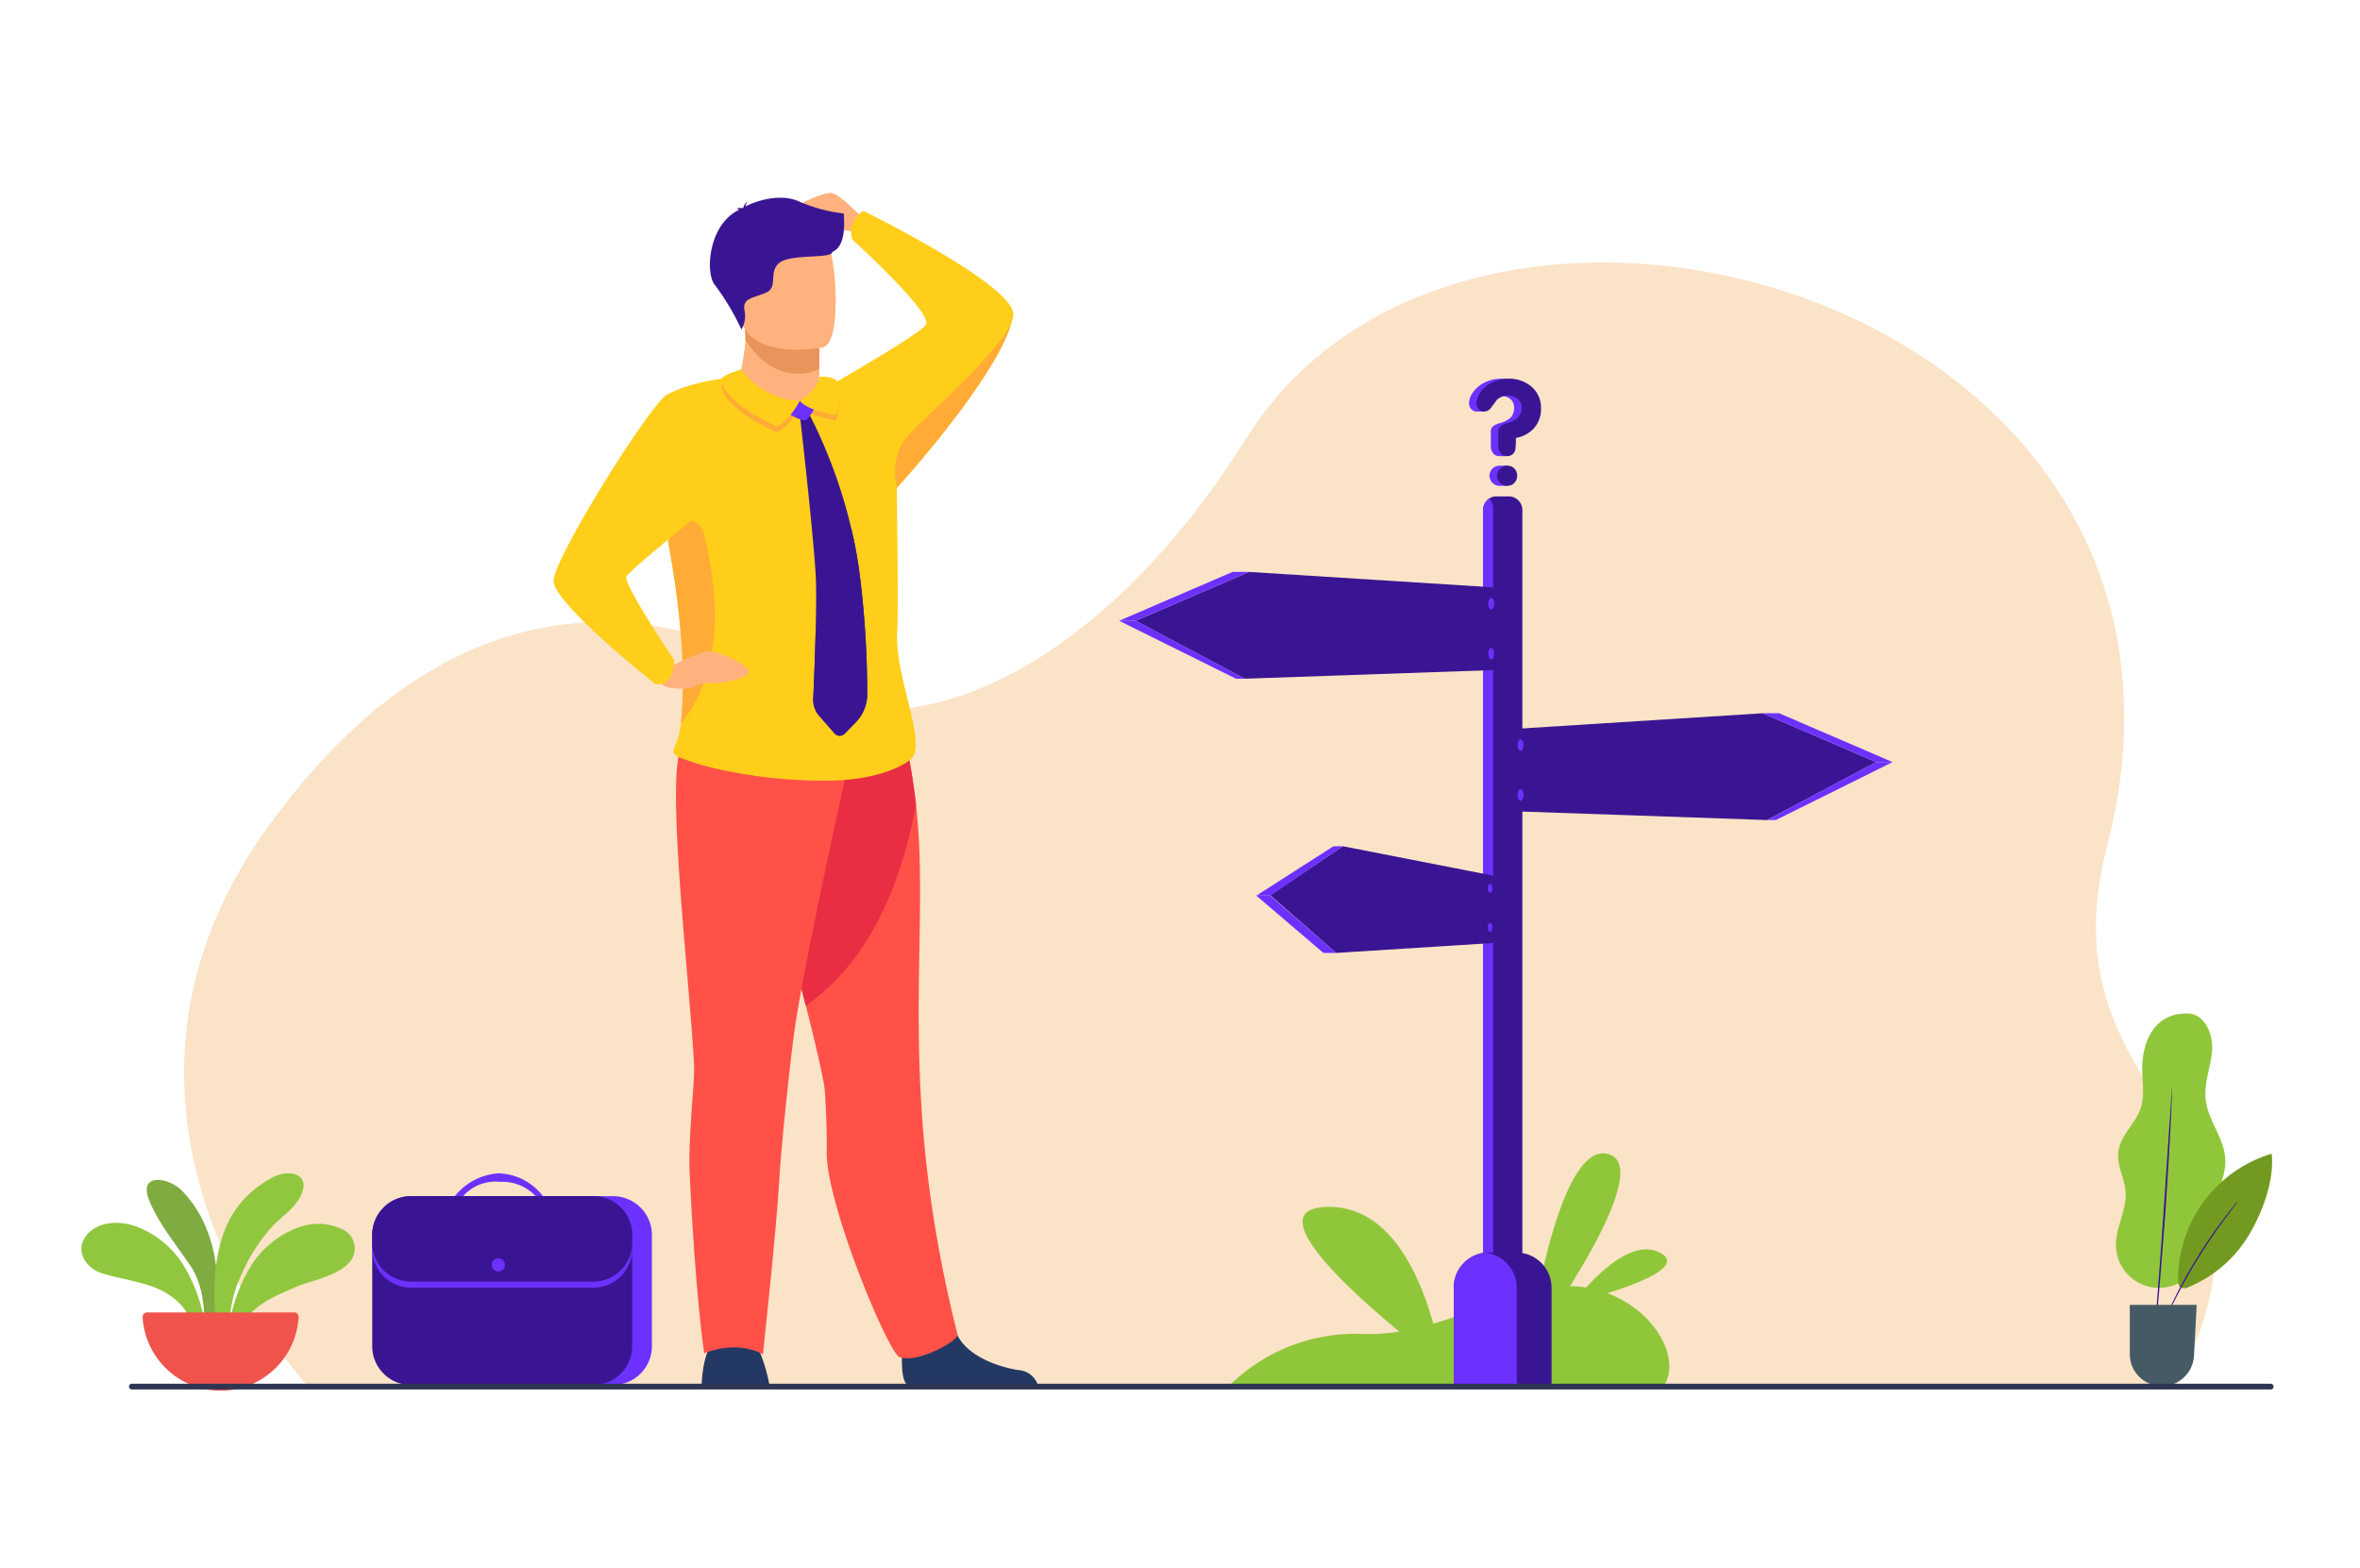 <svg xmlns="http://www.w3.org/2000/svg" width="298" height="198" viewBox="0 0 298 198">
    <g data-name="Group 11896">
        <g data-name="Group 11895">
            <path data-name="Rectangle 4354" transform="translate(0 .001)" style="fill:none" d="M0 0h298v198H0z"/>
        </g>
        <g data-name="Group 11892">
            <g data-name="Group 11893">
                <path data-name="Path 34779" d="M206.394 447.239s-31.511-33.832-5.329-70.461c23.23-32.5 50.314-30.278 70.186-17.089 8.463 5.617 32.864.692 53.633-32.377 28.322-45.1 126.5-17.746 108.6 51.638-8.663 33.577 26.364 34.8 8.516 68.361z" transform="translate(-167.425 -272.089)" style="fill:#fbe3c7"/>
                <g data-name="Group 11892">
                    <path data-name="Path 36353" d="M1671.815 1230.942c4.214-1.321 9.636-3.472 6.688-5.086-3.158-1.729-7.185 1.94-9.369 4.368q-.169-.029-.341-.053a12.319 12.319 0 0 0-1.7-.119c4.162-6.671 8.8-15.551 4.851-16.68-4.26-1.217-7.313 9.581-8.819 17.145-4.163.9-8.642 2.924-13.308 4.27-1.649-6-5.445-14.94-13.4-14.743-8.352.207 2.076 9.915 9.1 15.733a23.014 23.014 0 0 1-4.755.3 22.664 22.664 0 0 0-16.612 6.448h54.851c2.064-3.265-1.056-9.286-7.186-11.583z" transform="translate(-1468.843 -1067.647)" style="fill:#90c73a"/>
                    <g data-name="Group 11875">
                        <path data-name="Path 36354" d="M1176.614 234.989s-3.823-4.17-5-4.309-6.047 2.192-6.325 3.111 5.352-.92 5.665 0 .66 1.545 2.259 1.615a6.746 6.746 0 0 1 2.989.973z" transform="translate(-1066.599 -206.321)" style="fill:#ffb27d"/>
                        <path data-name="Path 36355" d="M1289.2 1388.889c-1.215-.742-.524-6.273-.524-6.273s5.66-4.528 6.439-1.061 5.378 5.024 8 5.448a2.809 2.809 0 0 1 2.54 1.886z" transform="translate(-1174.598 -1214.011)" style="fill:#233862"/>
                        <path data-name="Path 36356" d="M1163.552 862.517c-1.45-.547-9.527-19.935-9.191-26.23.04-.747-.106-6.873-.336-8.142a82.378 82.378 0 0 0-.708-3.418 284.545 284.545 0 0 0-1.6-6.587c-1.717-6.75-3.9-14.776-5.414-21.166 2.708-6.072 6.178-11.387 9.361-13.2 2.271.277 4.46.7 6.082 1.048a28.516 28.516 0 0 1 2.975 1.962c.252 1.259.619 3.359.917 6.064.191 1.769.353 3.8.428 6.018.539 15.748-2.214 32.861 4.806 60.794.191.778-5.072 3.705-7.32 2.857z" transform="translate(-1049.965 -691.155)" style="fill:#ff5148"/>
                        <path data-name="Path 36357" d="M1165.632 792.847c-1.17 5.855-3.985 18.369-13.92 25.294-1.717-6.75-3.9-14.776-5.414-21.166 2.708-6.072 6.178-11.387 9.361-13.2 2.271.277 4.46.7 6.082 1.048a28.516 28.516 0 0 1 2.975 1.962c.251 1.257.619 3.357.916 6.062z" transform="translate(-1049.965 -691.155)" style="fill:#e92e43"/>
                        <path data-name="Path 36358" d="m1132.471 370.724-.006.982s.268 3.072-3.515 3.52-6.648-1.2-6.545-3.568a27.816 27.816 0 0 0 .74-4.614 10.684 10.684 0 0 0-.134-1.839l7.329-.146 2.159.353z" transform="translate(-1029.018 -324.119)" style="fill:#ffb27d"/>
                        <path data-name="Path 36359" d="m1136.818 365.411-.028 5.313a6.2 6.2 0 0 1-2.642.583c-3.369 0-5.546-2.47-6.684-4.263a10.708 10.708 0 0 0-.134-1.839l7.329-.146z" transform="translate(-1033.338 -324.119)" style="fill:#e8945b"/>
                        <path data-name="Path 36360" d="M1124.753 278.792s-9.387 1.9-10.478-3.968-3.037-9.568 2.91-11.027 7.531.562 8.372 2.43 1.609 11.92-.804 12.565z" transform="translate(-1020.845 -234.918)" style="fill:#ffb27d"/>
                        <path data-name="Path 36361" d="M1092.1 1412.286a20.939 20.939 0 0 0-1.325-4.431c-.812-1.625-5.982-.591-5.982-.591s-1.034.886-1.256 5.022z" transform="translate(-994.947 -1237.408)" style="fill:#233862"/>
                        <path data-name="Path 36362" d="M1079.241 791.787s-5.146 22.926-6.795 33.275c-.617 3.872-1.9 16.277-2.1 20.193-.276 5.374-2.048 21.82-2.048 21.82s-2.989-1.889-7.423-.126c0 0-1.12-7.372-1.833-22.813-.209-4.526.666-11.325.56-13.534-.522-10.858-3.991-38.933-1.233-40.735s20.872 1.92 20.872 1.92z" transform="translate(-971.962 -696.065)" style="fill:#ff5148"/>
                        <path data-name="Path 36363" d="M1108.98 237.631a19.673 19.673 0 0 1-5.705-1.544c-2.506-1.09-5.667.11-6.694.651a1.528 1.528 0 0 1 .25-.617 1.378 1.378 0 0 0-.529.783c-.047.035-.069.059-.056.067a1.766 1.766 0 0 0-.858.056s.235-.034.319.117a.141.141 0 0 0 .038.042c-3.909 1.889-4.27 8.067-3.012 9.5a31.363 31.363 0 0 1 3.328 5.593 3.32 3.32 0 0 0 .387-2.428c-.275-1.513 1.032-1.513 2.683-2.2s.275-2.614 1.72-3.784 6.742-.482 6.673-1.376c1.966-.722 1.456-4.659 1.456-4.86z" transform="translate(-1002.444 -210.678)" style="fill:#3a1593"/>
                        <path data-name="Path 36364" d="M1064.585 249.2a2.659 2.659 0 0 0-1.266 1.439 2.472 2.472 0 0 0-.113 2.211s9.935 9.01 9.288 10.65c-.337.857-8.034 5.37-11.232 7.217-1.315-.11-2.333-.1-2.365-.1s-2.176 6.629-9.967-.517c-1.368 1.991-11.976 6.879-10.135 15.317q.65 2.974 1.13 5.617c2.189 11.954 2.018 19.007 1.591 22.9-.332 3.035-1.591 3.341-.465 4.148a33.5 33.5 0 0 0 6.29 1.831 62.139 62.139 0 0 0 12.186 1.224c8.014.05 11.048-2.711 11.048-2.711 2.122-2.075-2.075-10.24-1.739-16.134.173-3.024-.017-13.376-.047-18.132l.007-.007c.384-.421 12.109-13.321 14.417-20.643a9.674 9.674 0 0 0 .274-1.063c.704-3.613-18.902-13.247-18.902-13.247z" transform="translate(-955.542 -222.561)" style="fill:#ffce1a"/>
                        <path data-name="Path 36365" d="M1051.06 591.2c.426-3.89.6-10.942-1.591-22.9q.225-.713.446-1.369a2.09 2.09 0 0 1 4.005.141c1.618 6.262 3.075 16.895-2.86 24.128z" transform="translate(-965.087 -499.833)" style="fill:#ffab35"/>
                        <path data-name="Path 36366" d="M1040.639 702.2s4.872-2.946 6.383-2.572 4.786 1.8 4.583 2.668-4.009 1.465-4.671 1.362a3.255 3.255 0 0 0-2.165.392c-.434.374-3.887.514-4.308-.5s.178-1.35.178-1.35z" transform="translate(-957.058 -617.37)" style="fill:#ffb27d"/>
                        <path data-name="Path 36367" d="M955.6 418.533s-5.974.433-9.219 2.335c-2.1 1.231-14.27 20.621-14.27 23.474s12.779 12.978 12.779 12.978 2.372.788 2.456-2.989c0 0-6.375-9.423-6.039-10.514.211-.685 9.606-8.222 9.606-8.222z" transform="translate(-862.217 -370.994)" style="fill:#ffce1a"/>
                        <path data-name="Path 36368" d="M1296.12 365.085c-2.308 7.323-14.033 20.222-14.417 20.643l-.007.007c-.033-.129-1-3.819 1.308-6.458 2.345-2.686 10.455-9.418 13.116-14.192z" transform="translate(-1168.446 -324.142)" style="fill:#ffab35"/>
                        <g data-name="Group 11874">
                            <path data-name="Path 36369" d="M1104.173 418.724c-.026-.518 2.426-1.233 2.426-1.233s2.806 3.891 7.429 3.958c0 0-1.317 2.564-2.87 3.228 0 0-6.833-2.877-6.985-5.953z" transform="translate(-1013.038 -370.081)" style="fill:#ffab35"/>
                            <path data-name="Path 36370" d="M1184.023 427.168s2.449-1.452 2.458-3.026c0 0 1.582-.2 2.273.569 0 0 .581 2.7-.19 4.264 0 .001-3.527-.537-4.541-1.807z" transform="translate(-1083.033 -375.891)" style="fill:#ffab35"/>
                            <path data-name="Path 36371" d="M1192.542 492.481a5.118 5.118 0 0 1-1.455 3.389l-1.4 1.43a.861.861 0 0 1-1.264-.035l-1.941-2.216a3.072 3.072 0 0 1-.757-2.155c.079-1.758.22-5.144.3-8.409.069-2.646.1-5.214.032-6.772-.22-4.974-2.035-20.778-2.035-20.778h1.2a63.932 63.932 0 0 1 5.27 14.293 55.494 55.494 0 0 1 1.165 6.485 120.932 120.932 0 0 1 .885 14.768z" transform="translate(-1083.038 -404.656)" style="fill:#3a1593"/>
                            <path data-name="Path 36372" d="m1169.563 441.277 3.321-.8a.5.5 0 0 1 .422.579 4.227 4.227 0 0 1-1.344 2.248c-.409.13-3.184-.932-2.399-2.027z" transform="translate(-1070.236 -390.233)" style="fill:#6c31ff"/>
                            <path data-name="Path 36373" d="M1104.173 412.6c-.026-.518 2.426-1.233 2.426-1.233s2.806 3.891 7.429 3.958c0 0-1.317 2.564-2.87 3.228 0 .003-6.833-2.876-6.985-5.953z" transform="translate(-1013.038 -364.715)" style="fill:#ffce1a"/>
                            <path data-name="Path 36374" d="M1184.023 421.784s2.449-1.452 2.458-3.026c0 0 1.582-.2 2.273.569 0 0 .581 2.7-.19 4.265 0 0-3.527-.538-4.541-1.808z" transform="translate(-1083.033 -371.171)" style="fill:#ffce1a"/>
                            <path data-name="Path 36375" d="M1204.589 593.99a5.117 5.117 0 0 1-1.455 3.389l-1.4 1.43a.861.861 0 0 1-1.264-.035l-1.94-2.216a3.074 3.074 0 0 1-.757-2.156c.079-1.758.22-5.143.3-8.409 3.1-3.873 4.168-9.057 4.462-13.257a55.492 55.492 0 0 1 1.165 6.485 120.932 120.932 0 0 1 .889 14.769z" transform="translate(-1095.084 -506.166)" style="fill:#3a1593"/>
                        </g>
                    </g>
                    <g data-name="Group 11883">
                        <path data-name="Path 36379" d="M1887.992 542.982v108.644a1.726 1.726 0 0 1-1.657 1.778h-1.657a1.6 1.6 0 0 1-1.167-.52 1.84 1.84 0 0 1-.489-1.258V542.982a1.806 1.806 0 0 1 .791-1.512 1.553 1.553 0 0 1 .866-.265h1.657a1.725 1.725 0 0 1 1.656 1.777z" transform="translate(-1695.76 -478.525)" style="fill:#3a1593"/>
                        <path data-name="Path 36380" d="M1884.3 544.61v108.643a1.81 1.81 0 0 1-.79 1.512 1.84 1.84 0 0 1-.489-1.258V544.864a1.806 1.806 0 0 1 .791-1.512 1.84 1.84 0 0 1 .488 1.258z" transform="translate(-1695.76 -480.407)" style="fill:#6c31ff"/>
                        <path data-name="Path 36381" d="m1674.518 899.128-9.17 6.18 8.315 7.29 20.579-1.3v-8.313z" transform="translate(-1504.953 -792.272)" style="fill:#3a1593"/>
                        <path data-name="Path 36382" d="M1887.928 937.928a.95.95 0 0 0 .067.788c.131.182.313.124.406-.129a.95.95 0 0 0-.067-.788c-.134-.182-.312-.124-.406.129z" transform="translate(-1700.013 -826.077)" style="fill:#6c31ff"/>
                        <path data-name="Path 36383" d="M1887.928 977.753a.95.95 0 0 0 .067.788c.131.182.313.124.406-.129a.95.95 0 0 0-.067-.788c-.134-.182-.312-.124-.406.129z" transform="translate(-1700.013 -860.987)" style="fill:#6c31ff"/>
                        <g data-name="Group 11878">
                            <path data-name="Path 36384" d="m1938.845 763.063 14.329 6.169-13.778 7.317-32.973-1.145v-10.293z" transform="translate(-1716.273 -673.001)" style="fill:#3a1593"/>
                            <path data-name="Path 36385" d="M2169.111 763.063h2.082l14.329 6.169h-2.082z" transform="translate(-1946.539 -673.001)" style="fill:#6c31ff"/>
                            <path data-name="Path 36386" d="M2173.572 820.364h1.109l14.75-7.317h-2.082z" transform="translate(-1950.45 -716.816)" style="fill:#6c31ff"/>
                            <path data-name="Path 36387" d="M1919.094 790.032a1.217 1.217 0 0 1-.086 1.011c-.167.233-.4.159-.521-.166a1.217 1.217 0 0 1 .085-1.011c.168-.233.401-.159.522.166z" transform="translate(-1726.786 -696.377)" style="fill:#6c31ff"/>
                            <path data-name="Path 36388" d="M1919.094 841.124a1.218 1.218 0 0 1-.086 1.011c-.167.233-.4.159-.521-.166a1.216 1.216 0 0 1 .085-1.011c.168-.234.401-.158.522.166z" transform="translate(-1726.786 -741.163)" style="fill:#6c31ff"/>
                        </g>
                        <g data-name="Group 11879">
                            <path data-name="Path 36389" d="m1541.969 618.464-14.329 6.169 13.778 7.317 32.973-1.146v-10.291z" transform="translate(-1384.241 -546.249)" style="fill:#3a1593"/>
                            <path data-name="Path 36390" d="M1527.186 618.464h-2.086l-14.329 6.169h2.082z" transform="translate(-1369.457 -546.249)" style="fill:#6c31ff"/>
                            <path data-name="Path 36391" d="M1526.635 675.765h-1.11l-14.75-7.317h2.082z" transform="translate(-1369.457 -590.064)" style="fill:#6c31ff"/>
                            <path data-name="Path 36392" d="M1888.445 645.434a1.218 1.218 0 0 0 .086 1.011c.168.233.4.159.521-.166a1.219 1.219 0 0 0-.086-1.011c-.166-.234-.401-.159-.521.166z" transform="translate(-1700.452 -569.625)" style="fill:#6c31ff"/>
                            <path data-name="Path 36393" d="M1888.445 696.526a1.218 1.218 0 0 0 .086 1.011c.168.234.4.159.521-.166a1.219 1.219 0 0 0-.086-1.011c-.166-.234-.401-.16-.521.166z" transform="translate(-1700.452 -614.411)" style="fill:#6c31ff"/>
                        </g>
                        <path data-name="Path 36394" d="M1662.048 899.128h-1.187l-9.738 6.235h1.756z" transform="translate(-1492.483 -792.272)" style="fill:#6c31ff"/>
                        <path data-name="Path 36395" d="M1661.193 956.881h-1.6l-8.471-7.235h1.756z" transform="translate(-1492.483 -836.555)" style="fill:#6c31ff"/>
                        <path data-name="Path 36396" d="M1865.468 1319.223v12.261h-12.35v-12.309a4.415 4.415 0 0 1 3.957-4.392 4.521 4.521 0 0 1 .458-.024h3.472a4.463 4.463 0 0 1 4.463 4.464z" transform="translate(-1669.547 -1156.606)" style="fill:#3a1593"/>
                        <path data-name="Path 36397" d="M1861.074 1319.39v12.262h-7.957v-12.309a4.415 4.415 0 0 1 3.957-4.392 4.463 4.463 0 0 1 4 4.439z" transform="translate(-1669.547 -1156.773)" style="fill:#6c31ff"/>
                        <g data-name="Group 11882">
                            <g data-name="Group 11880">
                                <path data-name="Path 36398" d="M1891.9 510.238v-.428h-1.091v.007a1.247 1.247 0 0 0-.772.36 1.254 1.254 0 0 0 .009 1.8 1.252 1.252 0 0 0 .9.376h.949v-.428a1.322 1.322 0 0 0 0-1.688z" transform="translate(-1701.581 -451.005)" style="fill:#6c31ff"/>
                                <path data-name="Path 36399" d="M1875.679 421.835a4.34 4.34 0 0 0-2.9-.985 4.6 4.6 0 0 0-2.114.51 3.754 3.754 0 0 0-1.558 1.442 2.231 2.231 0 0 0-.34 1.146 1.043 1.043 0 0 0 .278.743.928.928 0 0 0 .708.3h.949s-.012-.356-.012-.6l.657-.887a2.08 2.08 0 0 1 2.606-.116 1.387 1.387 0 0 1 .493 1.137 1.665 1.665 0 0 1-.52 1.307 3.567 3.567 0 0 1-1.29.627 2.365 2.365 0 0 0-.9.439.912.912 0 0 0-.224.672v1.791a1.385 1.385 0 0 0 .287.9.973.973 0 0 0 .806.358h.949v-.543a1.435 1.435 0 0 0 .107-.281 8.6 8.6 0 0 0 .071-1.469 3.975 3.975 0 0 0 2.32-1.263 3.613 3.613 0 0 0 .851-2.463 3.479 3.479 0 0 0-1.224-2.765z" transform="translate(-1683.263 -373.025)" style="fill:#6c31ff"/>
                            </g>
                            <g data-name="Group 11881">
                                <path data-name="Path 36400" d="M1884.59 424.593a3.614 3.614 0 0 1-.851 2.463 3.976 3.976 0 0 1-2.32 1.263 8.567 8.567 0 0 1-.071 1.469 1 1 0 0 1-1.057.824.973.973 0 0 1-.806-.358 1.387 1.387 0 0 1-.287-.9v-1.791a.911.911 0 0 1 .224-.672 2.364 2.364 0 0 1 .9-.439 3.565 3.565 0 0 0 1.29-.627 1.664 1.664 0 0 0 .52-1.307 1.387 1.387 0 0 0-.493-1.137 2.081 2.081 0 0 0-2.606.116l-.716.967a1.076 1.076 0 0 1-.878.52.928.928 0 0 1-.708-.3 1.043 1.043 0 0 1-.277-.743 2.23 2.23 0 0 1 .34-1.146 3.753 3.753 0 0 1 1.558-1.442 4.6 4.6 0 0 1 2.114-.51 4.339 4.339 0 0 1 2.9.985 3.479 3.479 0 0 1 1.224 2.765zm-3.009 8.508a1.245 1.245 0 0 1-.358.9 1.2 1.2 0 0 1-.9.367 1.252 1.252 0 0 1-.9-.376 1.254 1.254 0 0 1-.009-1.8 1.261 1.261 0 0 1 .914-.367 1.2 1.2 0 0 1 .9.367 1.245 1.245 0 0 1 .353.908z" transform="translate(-1690.007 -373.025)" style="fill:#3a1593"/>
                            </g>
                        </g>
                    </g>
                    <g data-name="Group 11890">
                        <path data-name="Rectangle 5733" d="M4.9 0h23.026a4.9 4.9 0 0 1 4.9 4.9v14.038a4.9 4.9 0 0 1-4.9 4.9H4.9a4.9 4.9 0 0 1-4.9-4.9V4.9A4.9 4.9 0 0 1 4.9 0z" transform="translate(49.49 151.043)" style="fill:#6c31ff"/>
                        <path data-name="Rectangle 5734" d="M4.9 0h23.025a4.9 4.9 0 0 1 4.9 4.9v14.039a4.9 4.9 0 0 1-4.9 4.9H4.9a4.9 4.9 0 0 1-4.9-4.9V4.9A4.9 4.9 0 0 1 4.9 0z" transform="translate(47 151.043)" style="fill:#3a1593"/>
                        <g data-name="Group 11889">
                            <path data-name="Path 36402" d="M908.147 1348.78a7.733 7.733 0 0 1 5.494-2.886 7.291 7.291 0 0 1 5.64 2.886l-.87.058a5.752 5.752 0 0 0-4.562-1.869 5.452 5.452 0 0 0-4.656 1.811 2.562 2.562 0 0 1-1.046 0z" transform="translate(-850.72 -1197.737)" style="fill:#6c31ff"/>
                        </g>
                        <path data-name="Rectangle 5735" d="M4.9 0h23.025a4.9 4.9 0 0 1 4.9 4.9v.988a4.9 4.9 0 0 1-4.9 4.9H4.9A4.9 4.9 0 0 1 0 5.885V4.9A4.9 4.9 0 0 1 4.9 0z" transform="translate(47 151.798)" style="fill:#6c31ff"/>
                        <path data-name="Rectangle 5736" d="M4.9 0h23.025a4.9 4.9 0 0 1 4.9 4.9v.988a4.9 4.9 0 0 1-4.9 4.9H4.9A4.9 4.9 0 0 1 0 5.885V4.9A4.9 4.9 0 0 1 4.9 0z" transform="translate(47 151.043)" style="fill:#3a1593"/>
                        <path data-name="Path 36403" d="M916.555 1366.072a.83.83 0 1 1 .83.83.83.83 0 0 1-.83-.83z" transform="translate(-854.464 -1206.352)" style="fill:#6c31ff"/>
                    </g>
                    <g data-name="Group 11892">
                        <path data-name="Path 36405" d="M2538.511 1871.2c1.04-6.175.446-13.248-4.241-17.88-.768-.756-3.056-1.785-3.989-.785-.58.625-.136 1.826.149 2.479 1.277 2.933 3.366 5.4 5.133 8.035 1.623 2.4 1.893 6 1.578 8.836" transform="translate(-2511.469 -1703.144)" style="fill:#7fab40"/>
                        <path data-name="Path 36406" d="M2568.539 1868.366c-.732-5.222-.513-12.432 3.3-16.516a13.226 13.226 0 0 1 3.841-2.953c2.174-1.062 4.892-.315 3.348 2.544-.893 1.656-2.379 2.468-3.583 3.794a23.067 23.067 0 0 0-3.868 6.1 16.158 16.158 0 0 0-1.424 7.9" transform="translate(-2541.149 -1700.28)" style="fill:#90c73e"/>
                        <path data-name="Path 36407" d="M2508.743 1890.062a20.837 20.837 0 0 0-2.694-8.015 11.946 11.946 0 0 0-6.473-5.247c-2.022-.614-4.634-.484-6 1.355s-.011 3.988 1.908 4.625c2.255.743 4.658 1 6.861 1.872s4.3 2.622 4.627 4.973c.075.538-.072.491-.021 1.033" transform="translate(-2482.743 -1722.058)" style="fill:#90c73e"/>
                        <path data-name="Path 36408" d="M2576.11 1890.665a20.862 20.862 0 0 1 2.694-8.015 11.938 11.938 0 0 1 6.473-5.247 7.017 7.017 0 0 1 5.579.518 2.642 2.642 0 0 1 1.228 2.377c-.2 3.071-5.314 3.794-7.41 4.716-1.875.83-4.089 1.67-5.531 3.176a4.8 4.8 0 0 0-1.366 4.535" transform="translate(-2547.289 -1722.519)" style="fill:#90c73e"/>
                        <path data-name="Path 36409" d="M2528.217 1927.14a.558.558 0 0 0-.56.589 9.867 9.867 0 0 0 19.7 0 .56.56 0 0 0-.56-.589z" transform="translate(-2509.649 -1761.417)" style="fill:#f0534c"/>
                    </g>
                    <g data-name="Group 1267">
                        <g data-name="Group 1265">
                            <g data-name="Group 1258">
                                <path data-name="Path 7691" d="M65.734 317.169c2.007.341 2.916 2.8 2.727 4.81s-1.023 4.015-.8 6.022c.265 2.575 2.235 4.734 2.462 7.31.265 3.03-1.894 5.719-2.5 8.673a27.6 27.6 0 0 1-.8 4.355 5.432 5.432 0 0 1-10.491-1.894c-.038-2.31 1.4-4.507 1.212-6.817-.114-1.7-1.136-3.333-.909-5.037.265-2.045 2.121-3.484 2.8-5.416s.038-4.053.265-6.1c.341-3.636 2.386-6.173 6.022-5.908" transform="translate(210.85 -189.178)" style="fill:#90c73a"/>
                            </g>
                            <g data-name="Group 1259">
                                <path data-name="Path 7692" d="M52.588 363.9c.341 3.371-1.136 7.348-2.878 10.264a15.965 15.965 0 0 1-7.575 6.552 1.137 1.137 0 0 1-1.1.038 1.149 1.149 0 0 1-.265-.871A16.6 16.6 0 0 1 52.588 363.9" transform="translate(234.261 -218.222)" style="fill:#80ab23"/>
                            </g>
                            <g data-name="Group 1260" style="opacity:.1">
                                <path data-name="Path 7693" d="M286.849 145.678c.341 3.371-1.136 7.348-2.878 10.264a15.965 15.965 0 0 1-7.575 6.552 1.137 1.137 0 0 1-1.1.038 1.149 1.149 0 0 1-.265-.871 16.6 16.6 0 0 1 11.818-15.983"/>
                            </g>
                            <g data-name="Group 1262">
                                <g data-name="Group 1261">
                                    <path data-name="Path 7694" d="M52.2 397.677a1.966 1.966 0 0 1 .114-.189 4.406 4.406 0 0 0 .227-.568q.284-.739.909-2.045c.757-1.7 1.932-4.015 3.371-6.514a68.494 68.494 0 0 1 4.015-6.1c.568-.757 1.023-1.363 1.326-1.78.151-.189.265-.341.379-.492a1.963 1.963 0 0 0 .114-.189l-.151.151c-.114.114-.227.265-.379.454-.341.417-.8.985-1.363 1.742a60.488 60.488 0 0 0-4.053 6.1 55.617 55.617 0 0 0-3.3 6.552 48.26 48.26 0 0 0-.833 2.045c-.076.227-.151.417-.189.568-.187.188-.187.265-.187.265z" transform="translate(219.915 -228.1)" style="fill:#3a1393"/>
                                </g>
                            </g>
                            <g data-name="Group 1264">
                                <g data-name="Group 1263">
                                    <path data-name="Path 7695" d="M76.372 341.9a1.189 1.189 0 0 0-.038.341c0 .227-.038.53-.076.947-.038.833-.114 2.007-.227 3.409-.189 2.878-.454 6.893-.757 11.286s-.606 8.408-.833 11.286c-.114 1.439-.189 2.613-.265 3.409-.038.379-.038.72-.076.947v.341a1.188 1.188 0 0 0 .038-.341q.057-.341.114-.909.114-1.25.341-3.409c.265-2.878.568-6.893.909-11.286.3-4.393.53-8.408.682-11.286.076-1.439.114-2.613.151-3.447 0-.379.038-.72.038-.947l-.001-.341z" transform="translate(197.902 -204.554)" style="fill:#3a1393"/>
                                </g>
                            </g>
                        </g>
                        <g data-name="Group 1266">
                            <path data-name="Path 7696" d="M74.346 414.3H65.9v6.211a4.057 4.057 0 0 0 4.053 4.053 4.071 4.071 0 0 0 4.053-3.863z" transform="translate(203.034 -249.533)" style="fill:#455a64"/>
                        </g>
                    </g>
                </g>
            </g>
            <g data-name="Group 11894">
                <path data-name="Rectangle 4363" d="M.359 0h270.082a.359.359 0 0 1 .359.359.359.359 0 0 1-.359.359H.359A.359.359 0 0 1 0 .359.359.359 0 0 1 .359 0z" transform="translate(16.286 174.726)" style="fill:#2e3552"/>
            </g>
        </g>
    </g>
</svg>
